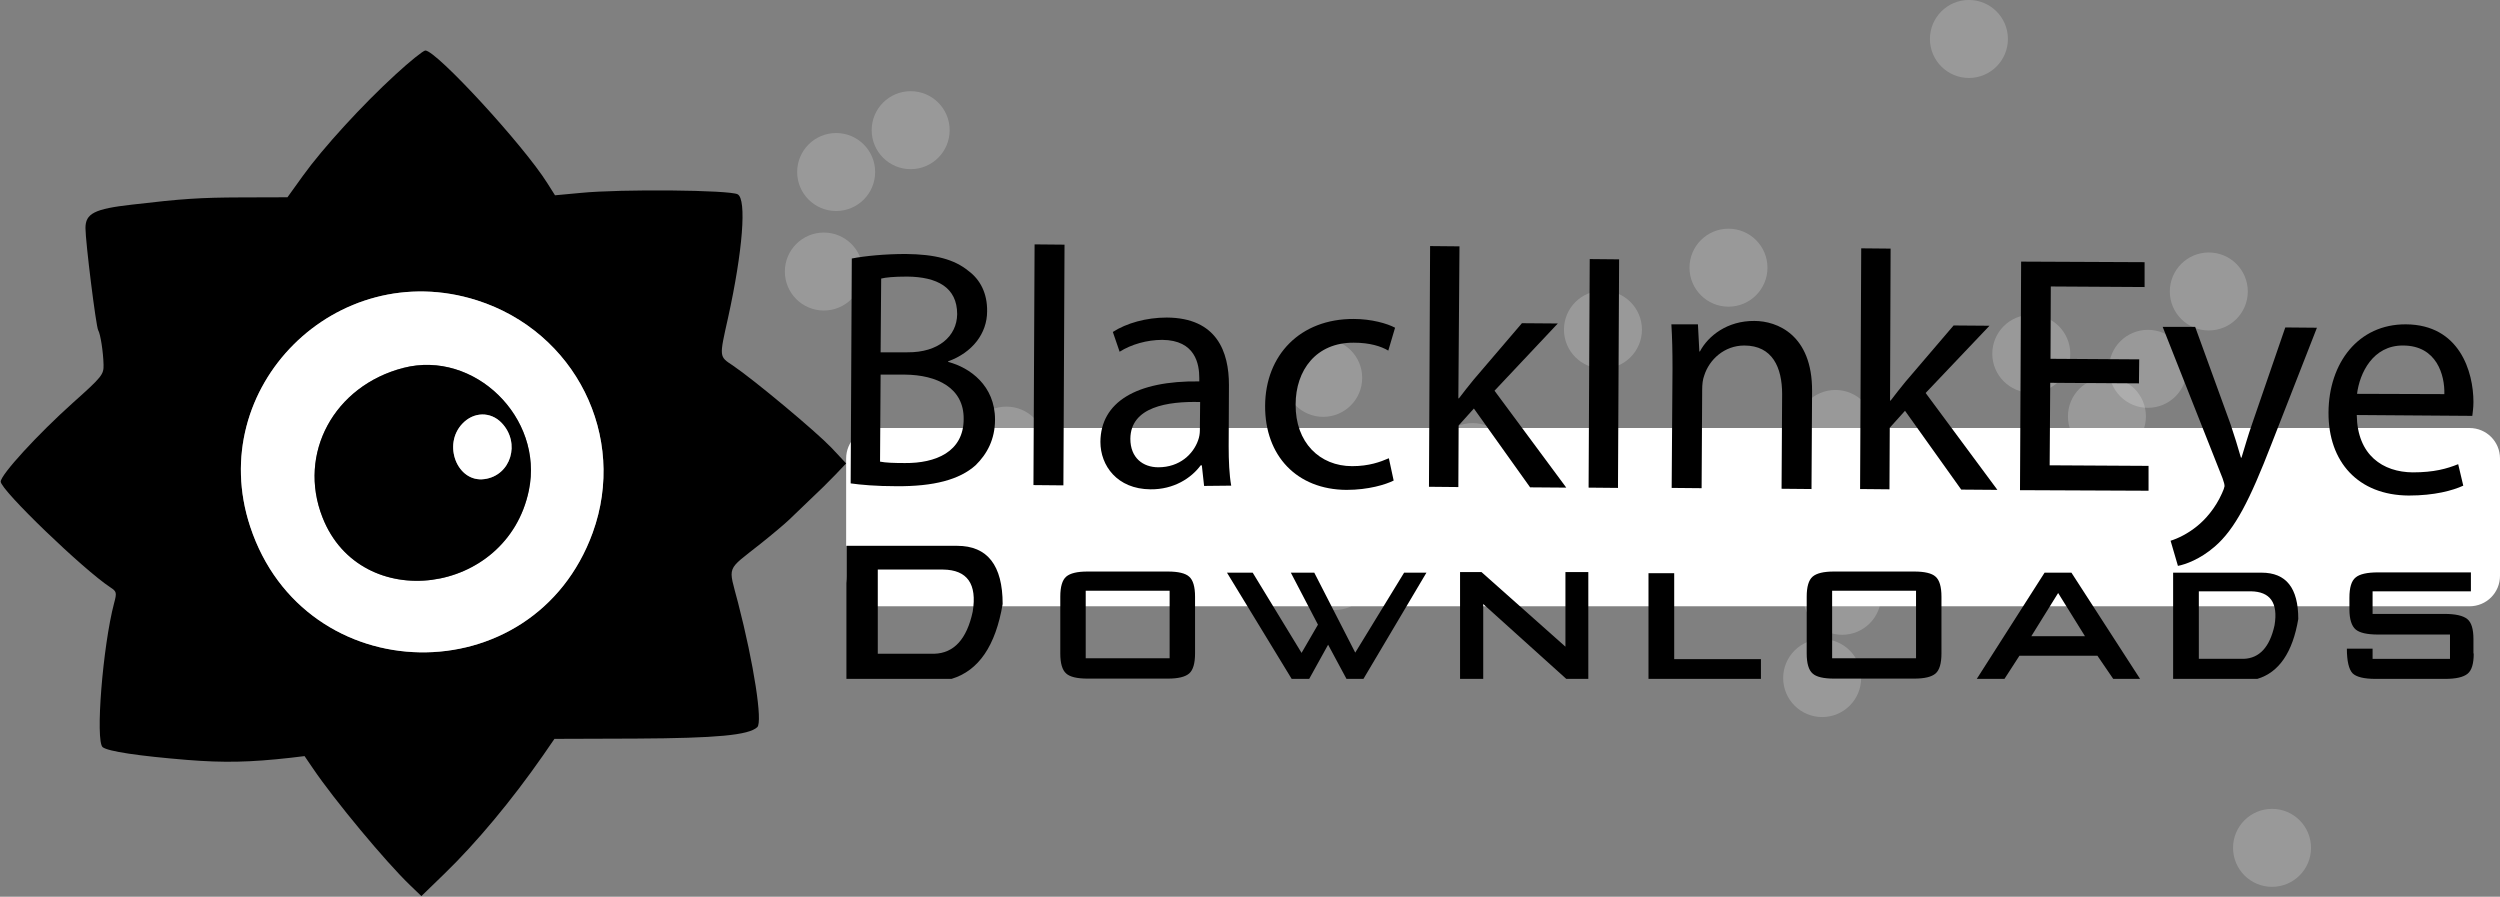 <?xml version="1.0" encoding="utf-8"?>
<!-- Generator: Adobe Illustrator 24.1.2, SVG Export Plug-In . SVG Version: 6.00 Build 0)  -->
<svg version="1.1" id="Слой_1" xmlns="http://www.w3.org/2000/svg" xmlns:xlink="http://www.w3.org/1999/xlink" x="0px" y="0px"
	 viewBox="0 0 884.9 317.4" enable-background="new 0 0 884.9 317.4" xml:space="preserve">
<rect x="0" y="0" width="884.9" height="317.4" fill="#808080" stroke="none"/>
<symbol  id="white_circle" viewBox="-13.8 -13.8 27.6 27.6">
	<circle opacity="0.2" fill="#FFFFFF" cx="0" cy="0" r="13.8"/>
</symbol>
<g>
	
		<use xlink:href="#white_circle"  width="27.6" height="27.6" x="-13.8" y="-13.8" transform="matrix(1 0 0 -1 567.382 116.676)" overflow="visible"/>
	
		<use xlink:href="#white_circle"  width="27.6" height="27.6" x="-13.8" y="-13.8" transform="matrix(1 0 0 -1 611.812 94.751)" overflow="visible"/>
	
		<use xlink:href="#white_circle"  width="27.6" height="27.6" x="-13.8" y="-13.8" transform="matrix(1 0 0 -1 696.919 13.794)" overflow="visible"/>
	
		<use xlink:href="#white_circle"  width="27.6" height="27.6" x="-13.8" y="-13.8" transform="matrix(1 0 0 -1 649.665 151.835)" overflow="visible"/>
	
		<use xlink:href="#white_circle"  width="27.6" height="27.6" x="-13.8" y="-13.8" transform="matrix(1 0 0 -1 781.828 103.168)" overflow="visible"/>
	
		<use xlink:href="#white_circle"  width="27.6" height="27.6" x="-13.8" y="-13.8" transform="matrix(1 0 0 -1 745.769 147.381)" overflow="visible"/>
	
		<use xlink:href="#white_circle"  width="27.6" height="27.6" x="-13.8" y="-13.8" transform="matrix(1 0 0 -1 760.276 130.551)" overflow="visible"/>
	
		<use xlink:href="#white_circle"  width="27.6" height="27.6" x="-13.8" y="-13.8" transform="matrix(1 0 0 -1 718.991 125.213)" overflow="visible"/>
	
		<use xlink:href="#white_circle"  width="27.6" height="27.6" x="-13.8" y="-13.8" transform="matrix(1 0 0 -1 709.381 188.682)" overflow="visible"/>
	
		<use xlink:href="#white_circle"  width="27.6" height="27.6" x="-13.8" y="-13.8" transform="matrix(1 0 0 -1 652.044 210.891)" overflow="visible"/>
	
		<use xlink:href="#white_circle"  width="27.6" height="27.6" x="-13.8" y="-13.8" transform="matrix(1 0 0 -1 560.009 186.419)" overflow="visible"/>
	
		<use xlink:href="#white_circle"  width="27.6" height="27.6" x="-13.8" y="-13.8" transform="matrix(1 0 0 -1 521.251 163.561)" overflow="visible"/>
	
		<use xlink:href="#white_circle"  width="27.6" height="27.6" x="-13.8" y="-13.8" transform="matrix(1 0 0 -1 468.36 133.747)" overflow="visible"/>
	
		<use xlink:href="#white_circle"  width="27.6" height="27.6" x="-13.8" y="-13.8" transform="matrix(1 0 0 -1 804.211 300.105)" overflow="visible"/>
	
		<use xlink:href="#white_circle"  width="27.6" height="27.6" x="-13.8" y="-13.8" transform="matrix(1 0 0 -1 644.973 240.008)" overflow="visible"/>
	
		<use xlink:href="#white_circle"  width="27.6" height="27.6" x="-13.8" y="-13.8" transform="matrix(1 0 0 -1 472.348 202.13)" overflow="visible"/>
	
		<use xlink:href="#white_circle"  width="27.6" height="27.6" x="-13.8" y="-13.8" transform="matrix(1 0 0 -1 356.249 157.73)" overflow="visible"/>
	
		<use xlink:href="#white_circle"  width="27.6" height="27.6" x="-13.8" y="-13.8" transform="matrix(1 0 0 -1 291.606 96.114)" overflow="visible"/>
	
		<use xlink:href="#white_circle"  width="27.6" height="27.6" x="-13.8" y="-13.8" transform="matrix(1 0 0 -1 295.965 60.887)" overflow="visible"/>
	
		<use xlink:href="#white_circle"  width="27.6" height="27.6" x="-13.8" y="-13.8" transform="matrix(1 0 0 -1 322.338 46.077)" overflow="visible"/>
</g>
<path fill="#FFFFFF" d="M310.3,151.5h563.8c6,0,10.8,4.8,10.8,10.8v41.5c0,6-4.8,10.8-10.8,10.8H310.3c-6,0-10.8-4.8-10.8-10.8
	v-41.5C299.5,156.3,304.3,151.5,310.3,151.5z"/>
<g transform="translate(0,301) scale(0.05,-0.05)">
	<g id="XMLID_1_">
		<g>
			<path d="M5885,2851.4l105-112l-77-81c-43-45-122-123-176-173c-54-51-121-116-150-144s-119-104-202-170c-249-198-230-148-160-419
				c112-434,175-844,136-880c-61-57-285-78-861-81l-575-2l-82-119c-220-316-470-616-697-836l-163-158l-81,78
				c-172,165-535,602-686,825l-60,88l-100-12c-286-32-469-36-732-15c-343,28-558,60-597,90c-53,42,0,714,81,1021c20,73,17,82-26,110
				c-191,125-777,689-777,749c0,49,262,335,511,558c206,184,219,200,217,270c-2,90-22,218-38,244c-15,24-90,625-90,723
				c0,103,63,136,330,166c356,42,486,50,770,51l330,1l110,153c142,197,421,502,655,716c102,94,197,170,211,170c78,0,693-668,863-938
				l55-87l183,17c284,28,1053,21,1110-10c65-35,36-402-68-874c-63-282-64-273,34-338C5340,3329.4,5775,2966.4,5885,2851.4z
				 M4196,2249.4c247,682-123,1423-821,1645c-994,315-1929-618-1604-1602C2156,1126.4,3778,1098.4,4196,2249.4z"/>
			<path fill="#FFFFFF" d="M3375,3894.4c698-222,1068-963,821-1645c-418-1151-2040-1123-2425,43
				C1446,3276.4,2381,4209.4,3375,3894.4z M3744,2548.4c107,515-387,997-889,867c-490-127-750-606-572-1058
				C2553,1668.4,3590,1803.4,3744,2548.4z"/>
			<path d="M2855,3415.4c502,130,996-352,889-867c-154-745-1191-880-1461-191C2105,2809.4,2365,3288.4,2855,3415.4z M3429,2628.4
				c188,25,258,256,122,398c-78,81-197,79-277-5C3131,2872.4,3238,2602.4,3429,2628.4z"/>
			<path fill="#FFFFFF" d="M3551,3026.4c136-142,66-373-122-398c-191-26-298,244-155,393C3354,3105.4,3473,3107.4,3551,3026.4z"/>
		</g>
		<g>
		</g>
	</g>
</g>
<g>
	<path d="M301.5,91.5c4.6-0.9,11.8-1.6,19.1-1.6c10.4,0.1,17.2,1.9,22.2,6c4.2,3.1,6.7,8,6.6,14.3c0,7.8-5.2,14.6-13.8,17.7l0,0.2
		c7.7,2,16.6,8.4,16.6,20.4c0,7-2.8,12.2-6.9,16.2c-5.7,5.1-14.8,7.5-28,7.4c-7.2,0-12.7-0.5-16.2-1L301.5,91.5z M311.5,163.4
		c2,0.4,5,0.5,8.8,0.5c10.8,0.1,20.8-3.9,20.8-15.6c0.1-11-9.4-15.6-20.8-15.7l-8.6,0L311.5,163.4z M311.7,124.7l9.5,0
		c11,0.1,17.5-5.7,17.6-13.5c0-9.5-7.1-13.2-17.7-13.3c-4.8,0-7.6,0.3-9.2,0.7L311.7,124.7z"/>
	<path d="M366.2,86.5l10.6,0.1l-0.4,85.2l-10.6-0.1L366.2,86.5z"/>
	<path d="M426.2,172l-0.8-7.3l-0.4,0c-3.3,4.5-9.5,8.6-17.8,8.5c-11.8-0.1-17.7-8.4-17.7-16.8c0.1-14,12.6-21.7,35-21.4l0-1.2
		c0-4.8-1.3-13.4-13.1-13.5c-5.4,0-11,1.6-15.1,4.2l-2.4-7c4.8-3.1,11.8-5.1,19.1-5.1c17.8,0.1,22,12.2,22,23.9l-0.1,21.7
		c0,5,0.2,10,0.9,13.9L426.2,172z M424.8,142.3c-11.5-0.3-24.6,1.7-24.7,13c0,6.8,4.5,10.1,9.9,10.1c7.6,0,12.4-4.7,14.1-9.6
		c0.4-1.1,0.6-2.3,0.6-3.4L424.8,142.3z"/>
	<path d="M493.3,170.1c-2.8,1.4-8.9,3.3-16.7,3.3c-17.5-0.1-28.9-12-28.8-29.8c0.1-17.9,12.4-30.8,31.4-30.7
		c6.2,0,11.8,1.6,14.6,3.1l-2.4,8.1c-2.5-1.5-6.5-2.8-12.2-2.8c-13.3-0.1-20.6,9.7-20.6,21.9c-0.1,13.4,8.5,21.8,20,21.8
		c6,0,10-1.5,13-2.8L493.3,170.1z"/>
	<path d="M516.2,141l0.2,0c1.5-2,3.5-4.5,5.2-6.6l17.1-20l12.7,0.1L529,138.3l25.4,34.3l-12.8-0.1l-19.9-27.9l-5.4,6l-0.1,21.8
		l-10.4-0.1l0.4-85.2l10.4,0.1L516.2,141z"/>
	<path d="M573.1,91.8l-0.4,80.9l-10.4-0.1l0.4-80.9L573.1,91.8z"/>
	<path d="M592,130.5c0-6-0.1-10.9-0.4-15.7l9.4,0l0.5,9.6l0.2,0c2.9-5.5,9.7-10.9,19.3-10.8c8,0,20.5,4.9,20.4,24.8l-0.2,34.7
		l-10.6-0.1l0.2-33.5c0-9.4-3.4-17.2-13.4-17.2c-7,0-12.4,4.9-14.2,10.7c-0.5,1.3-0.7,3.1-0.7,4.9l-0.2,34.9l-10.6-0.1L592,130.5z"
		/>
	<path d="M669,141.8l0.2,0c1.5-2,3.5-4.5,5.2-6.6l17.1-20l12.7,0.1l-22.6,23.8l25.4,34.3l-12.8-0.1l-19.9-27.9l-5.4,6l-0.1,21.8
		l-10.4-0.1l0.4-85.2l10.4,0.1L669,141.8z"/>
	<path d="M757.1,135.7l-31.4-0.2l-0.2,29.2l35,0.2l0,8.8l-45.5-0.2l0.4-80.9l43.7,0.2l0,8.8l-33.2-0.2l-0.1,25.6l31.4,0.2
		L757.1,135.7z"/>
	<path d="M777,115.7l12.5,34.4c1.3,3.8,2.7,8.4,3.7,11.9l0.2,0c1.1-3.5,2.3-7.9,3.8-12.1l11.7-34l11.2,0.1L804,157.2
		c-7.7,19.9-12.9,30.1-20.1,36.3c-5.2,4.5-10.4,6.3-13,6.8l-2.6-8.9c2.6-0.8,6.1-2.5,9.3-5.1c2.9-2.3,6.5-6.3,8.9-11.7
		c0.5-1.1,0.8-1.9,0.9-2.5c0-0.6-0.2-1.4-0.7-2.8l-21.2-53.6L777,115.7z"/>
	<path d="M834.2,146.9c0.2,14.3,9.3,20.2,19.8,20.3c7.6,0,12.1-1.3,16.1-2.9l1.8,7.6c-3.7,1.7-10.1,3.5-19.3,3.5
		c-17.9-0.1-28.5-11.9-28.4-29.4c0.1-17.5,10.5-31.3,27.4-31.2c19,0.1,23.9,16.8,23.9,27.5c0,2.2-0.3,3.8-0.4,4.9L834.2,146.9z
		 M865.2,139.5c0.2-6.7-2.7-17.2-14.6-17.2c-10.7-0.1-15.4,9.8-16.3,17.1L865.2,139.5z"/>
</g>
<g>
	<path d="M354.9,213.8c-2.5,14.8-8.5,23.6-18.1,26.5h-37.2v-47.1h39.2C349.5,193.2,354.9,200.1,354.9,213.8z M344.3,216.5
		c1.6-9.8-1.9-14.8-10.5-14.9h-23.1v29.8h20C337.6,231.2,342.2,226.3,344.3,216.5z"/>
	<path d="M423,231.3c0,3.5-0.7,5.9-2.1,7.1c-1.4,1.2-3.9,1.8-7.5,1.8h-28.5c-3.6,0-6.2-0.6-7.5-1.8c-1.4-1.2-2.1-3.6-2.1-7.1v-20.1
		c0-3.5,0.7-5.9,2.1-7.1c1.4-1.2,3.9-1.8,7.5-1.8h28.5c3.6,0,6.2,0.6,7.5,1.8c1.4,1.2,2.1,3.6,2.1,7.1V231.3z M414,233v-23.9h-29.7
		V233H414z"/>
	<path d="M470.1,228.2L470.1,228.2l-6.7,12.1h-6.2l-22.9-37.6h9.1l17.3,28.4l5.8-10l-9.6-18.4h8.3l14.5,28.3l17.3-28.3h7.9
		l-22.3,37.6h-6L470.1,228.2z"/>
	<path d="M562.2,240.3h-7.8l-29.4-26.5v26.5h-8.2v-37.8h7.6l29.7,26.4v-26.4h8.1V240.3z"/>
	<path d="M623.3,240.3h-39.8v-37.4h9.1v30.4h30.7V240.3z"/>
	<path d="M687.2,231.3c0,3.5-0.7,5.9-2.1,7.1c-1.4,1.2-3.9,1.8-7.5,1.8h-28.5c-3.6,0-6.2-0.6-7.5-1.8c-1.4-1.2-2.1-3.6-2.1-7.1
		v-20.1c0-3.5,0.7-5.9,2.1-7.1c1.4-1.2,3.9-1.8,7.5-1.8h28.5c3.6,0,6.2,0.6,7.5,1.8c1.4,1.2,2.1,3.6,2.1,7.1V231.3z M678.2,233
		v-23.9h-29.7V233H678.2z"/>
	<path d="M757.5,240.3H748l-5.6-8.2h-27.6l-5.3,8.2h-9.8l24-37.6h9.5L757.5,240.3z M738,225.2l-9.5-15.3l-9.5,15.3H738z"/>
	<path d="M813.5,219.1c-2,11.8-6.8,18.9-14.5,21.2h-29.8v-37.6h31.3C809.2,202.7,813.5,208.1,813.5,219.1z M805.1,221.3
		c1.3-7.9-1.5-11.9-8.4-12h-18.4v23.9h15.9C799.7,233,803.4,229.1,805.1,221.3z"/>
	<path d="M875.6,231.3c0,3.6-0.7,6-2.2,7.2c-1.5,1.2-4.1,1.8-8,1.8h-24.5c-4.2,0-6.9-0.7-8.2-2c-1.3-1.4-2-4.3-2-8.7h9.1v3.6h27.4
		v-8.6h-25.5c-3.8,0-6.5-0.6-7.9-1.8c-1.4-1.2-2.2-3.6-2.2-7.1v-4.1c0-3.6,0.7-6,2.2-7.2c1.4-1.2,4.1-1.8,7.9-1.8h32.9v6.7h-34.8v8
		h25.5c3.8,0,6.5,0.6,8,1.8c1.5,1.2,2.2,3.6,2.2,7.1V231.3z"/>
</g>
</svg>
